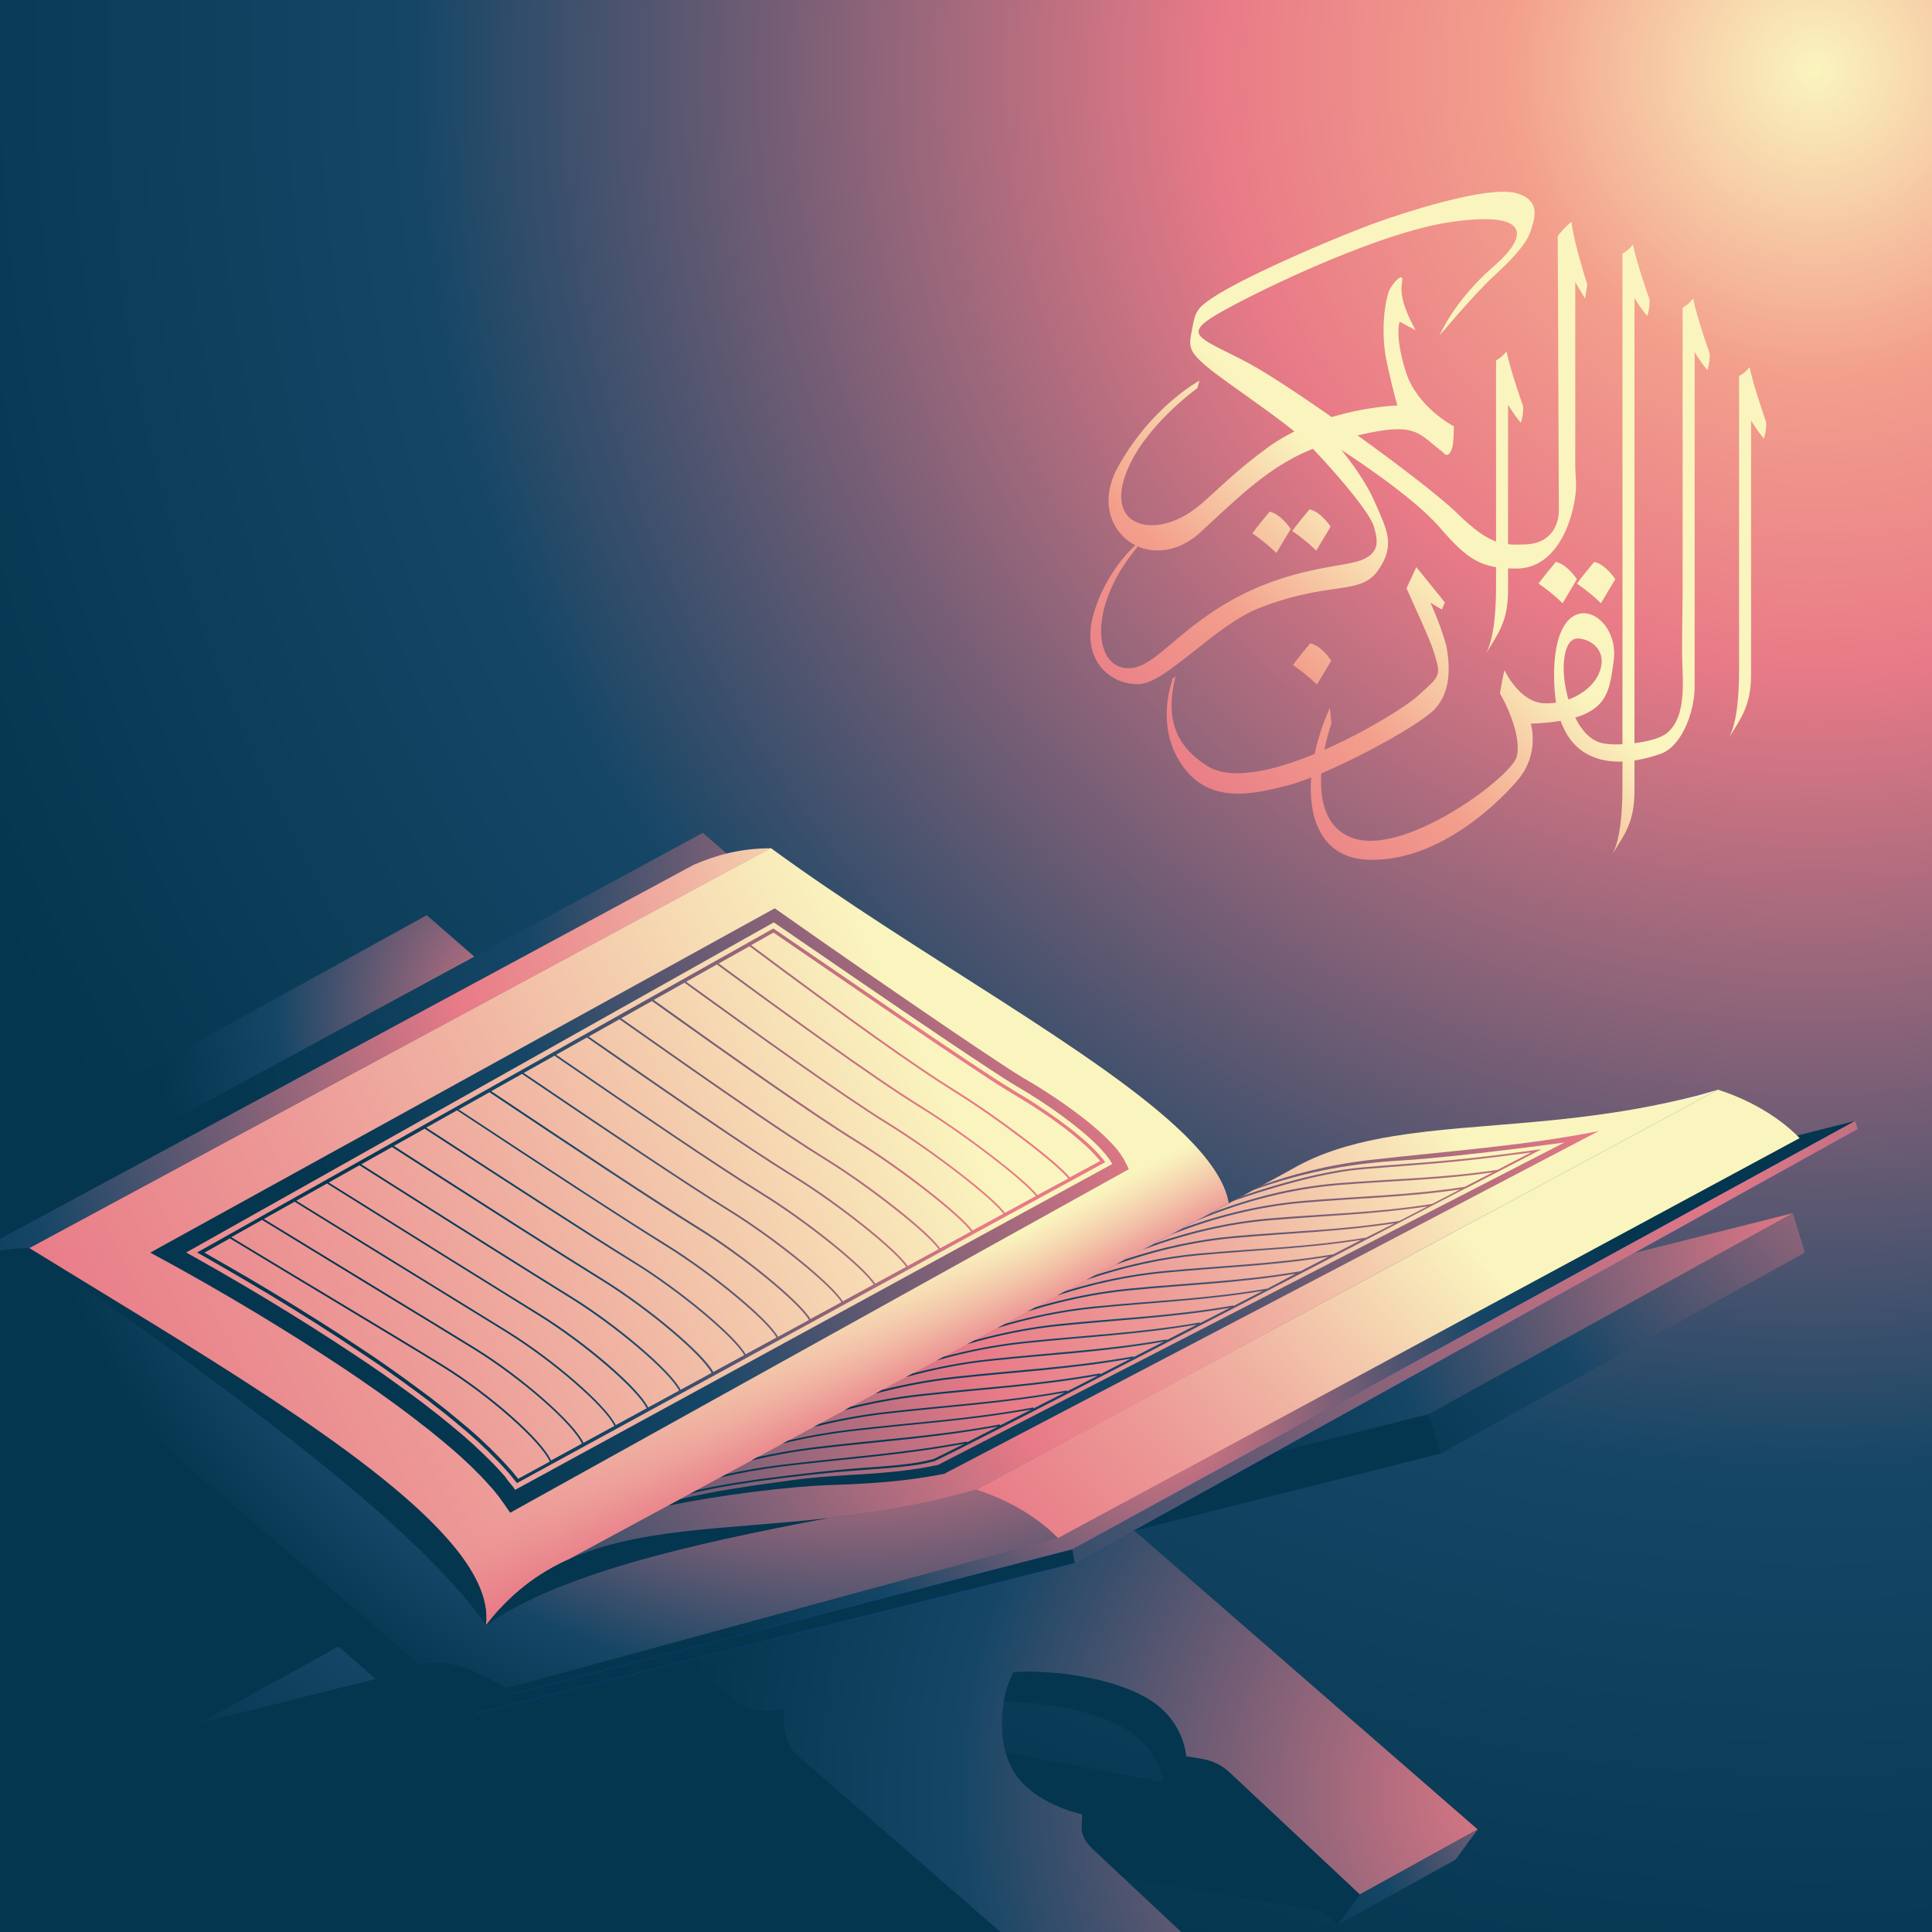 <?xml version="1.0" encoding="utf-8"?>
<!-- Generator: Adobe Illustrator 19.0.0, SVG Export Plug-In . SVG Version: 6.00 Build 0)  -->
<svg version="1.1" xmlns="http://www.w3.org/2000/svg" xmlns:xlink="http://www.w3.org/1999/xlink" x="0px" y="0px" width="1400px"
	 height="1400px" viewBox="0 0 1400 1400" enable-background="new 0 0 1400 1400" xml:space="preserve">
<rect x="0" y="0" width="1400" height="1400" fill="#808080" stroke="none"/>
<g id="Background">
	<g id="XMLID_1_">
		<radialGradient id="XMLID_3_" cx="1315.39" cy="50.623" r="1577.252" gradientUnits="userSpaceOnUse">
			<stop  offset="0" style="stop-color:#FAF5BE"/>
			<stop  offset="0.141" style="stop-color:#F39F8C"/>
			<stop  offset="0.277" style="stop-color:#E87A87"/>
			<stop  offset="0.644" style="stop-color:#154666"/>
			<stop  offset="0.925" style="stop-color:#04364F"/>
		</radialGradient>
		<rect id="XMLID_1062_" fill="url(#XMLID_3_)" width="1400" height="1400"/>
	</g>
</g>
<g id="Object">
	<g id="XMLID_1063_">
		<g id="XMLID_1109_">
			<linearGradient id="XMLID_4_" gradientUnits="userSpaceOnUse" x1="1158.009" y1="512.147" x2="554.01" y2="1178.147">
				<stop  offset="0" style="stop-color:#FAF5BE"/>
				<stop  offset="0.141" style="stop-color:#F39F8C"/>
				<stop  offset="0.277" style="stop-color:#E87A87"/>
				<stop  offset="0.644" style="stop-color:#154666"/>
				<stop  offset="0.925" style="stop-color:#04364F"/>
			</linearGradient>
			<path id="XMLID_1122_" fill="url(#XMLID_4_)" d="M1253.1,534.2c8.7-14.2,15.8-22.9,15.8-45.8c0-22.9,0-183.7,0-183.7
				s4.9,8.2,9.3,13.1c2.2-7.1,1.6-12,1.6-12s-9.3-26.2-12-39.8c-3.8,4.9-7.6,6.5-7.6,6.5s0,194.1,0,213.2
				C1260.2,504.8,1258.6,523.3,1253.1,534.2z"/>
			<linearGradient id="XMLID_5_" gradientUnits="userSpaceOnUse" x1="1110.541" y1="469.098" x2="506.541" y2="1135.098">
				<stop  offset="0" style="stop-color:#FAF5BE"/>
				<stop  offset="0.141" style="stop-color:#F39F8C"/>
				<stop  offset="0.277" style="stop-color:#E87A87"/>
				<stop  offset="0.644" style="stop-color:#154666"/>
				<stop  offset="0.925" style="stop-color:#04364F"/>
			</linearGradient>
			<path id="XMLID_1121_" fill="url(#XMLID_5_)" d="M1168.6,618.7c8.7-14.2,15.8-22.9,15.8-45.8c0-22.9,0-357,0-357
				s4.9,8.2,9.3,13.1c2.2-7.1,1.6-12,1.6-12s-9.3-26.2-12-39.8c-3.8,4.9-7.6,6.5-7.6,6.5s0,367.4,0,386.5
				C1175.7,589.2,1174.1,607.7,1168.6,618.7z"/>
			<linearGradient id="XMLID_6_" gradientUnits="userSpaceOnUse" x1="1043.345" y1="408.157" x2="439.345" y2="1074.157">
				<stop  offset="0" style="stop-color:#FAF5BE"/>
				<stop  offset="0.141" style="stop-color:#F39F8C"/>
				<stop  offset="0.277" style="stop-color:#E87A87"/>
				<stop  offset="0.644" style="stop-color:#154666"/>
				<stop  offset="0.925" style="stop-color:#04364F"/>
			</linearGradient>
			<path id="XMLID_1119_" fill="url(#XMLID_6_)" d="M1077,473.2c8.7-14.2,15.8-22.9,15.8-45.8s0-134.1,0-134.1s4.9,8.2,9.3,13.1
				c2.2-7.1,1.6-12,1.6-12s-9.3-26.2-12-39.8c-3.8,4.9-7.6,6.5-7.6,6.5s0,144.5,0,163.6S1082.5,462.2,1077,473.2z"/>
			<linearGradient id="XMLID_7_" gradientUnits="userSpaceOnUse" x1="1124.811" y1="482.039" x2="520.811" y2="1148.039">
				<stop  offset="0" style="stop-color:#FAF5BE"/>
				<stop  offset="0.141" style="stop-color:#F39F8C"/>
				<stop  offset="0.277" style="stop-color:#E87A87"/>
				<stop  offset="0.644" style="stop-color:#154666"/>
				<stop  offset="0.925" style="stop-color:#04364F"/>
			</linearGradient>
			<path id="XMLID_1118_" fill="url(#XMLID_7_)" d="M1219.3,430.8c0-36.5,0-207.9,0-207.9s3.8-1.6,7.6-6.5c2.7,13.6,12,39.8,12,39.8
				s0.5,4.9-1.6,12c-4.4-4.9-9.3-13.1-9.3-13.1s0,148.9,0,180.5c0,0,0,44.1,0,62.1c0,18-9.3,43.1-24.5,48.5
				c-15.3,5.5-75.1,22.9-77.3-52.3c-2.2-75.2,48.5-51.8,43.1-14.7c-3.6,24.7-3.9,43-60.1,45.2c0,0,7.1,21.8-9.8,41.4
				s-59.4,58.9-107.9,57.2s-50.2-60.5-27.8-110.1c1.1,11.4,1.1,11.4,1.1,11.4s-24,66.5,13.6,82.3c37.6,15.8,116.1-43.1,120.5-57.8
				c4.4-14.7-8.2-40.3-12-46.3c2.2-13.1,3.3-16.9,3.3-16.9s10.4,22.9,28.3,24c18,1.1,37.7-9.8,41.5-25.6
				c3.8-15.8-10.9-21.8-17.4-21.3c-9,0.8-9.7,17.4-9.5,23.5c0.5,16.2,8.5,47.1,27.1,52.1c10.7,2.9,38.8,0,47.5-6.9
				c15.7-12.6,11.1-41.2,11.2-59.1C1218.9,458.5,1219.1,444.7,1219.3,430.8z"/>
			<linearGradient id="XMLID_8_" gradientUnits="userSpaceOnUse" x1="1112.992" y1="471.32" x2="508.991" y2="1137.32">
				<stop  offset="0" style="stop-color:#FAF5BE"/>
				<stop  offset="0.141" style="stop-color:#F39F8C"/>
				<stop  offset="0.277" style="stop-color:#E87A87"/>
				<stop  offset="0.644" style="stop-color:#154666"/>
				<stop  offset="0.925" style="stop-color:#04364F"/>
			</linearGradient>
			<path id="XMLID_1117_" fill="url(#XMLID_8_)" d="M1142.7,422.9c10.4,7.1,17.4,14.2,17.4,14.2l10.4-17.4c0,0-7.1-10.9-15.3-12.5
				C1144.9,419.6,1142.7,422.9,1142.7,422.9z"/>
			<linearGradient id="XMLID_9_" gradientUnits="userSpaceOnUse" x1="1097.735" y1="457.484" x2="493.735" y2="1123.484">
				<stop  offset="0" style="stop-color:#FAF5BE"/>
				<stop  offset="0.141" style="stop-color:#F39F8C"/>
				<stop  offset="0.277" style="stop-color:#E87A87"/>
				<stop  offset="0.644" style="stop-color:#154666"/>
				<stop  offset="0.925" style="stop-color:#04364F"/>
			</linearGradient>
			<path id="XMLID_1116_" fill="url(#XMLID_9_)" d="M1114.9,422.9c10.4,7.1,17.4,14.2,17.4,14.2l10.4-17.4c0,0-7.1-10.9-15.3-12.5
				C1117.1,419.6,1114.9,422.9,1114.9,422.9z"/>
			<linearGradient id="XMLID_10_" gradientUnits="userSpaceOnUse" x1="1029.448" y1="395.554" x2="425.448" y2="1061.554">
				<stop  offset="0" style="stop-color:#FAF5BE"/>
				<stop  offset="0.141" style="stop-color:#F39F8C"/>
				<stop  offset="0.277" style="stop-color:#E87A87"/>
				<stop  offset="0.644" style="stop-color:#154666"/>
				<stop  offset="0.925" style="stop-color:#04364F"/>
			</linearGradient>
			<path id="XMLID_1115_" fill="url(#XMLID_10_)" d="M936.9,481.9c10.4,7.1,17.4,14.2,17.4,14.2l10.4-17.4c0,0-7.1-10.9-15.3-12.5
				C939.1,478.6,936.9,481.9,936.9,481.9z"/>
			<linearGradient id="XMLID_11_" gradientUnits="userSpaceOnUse" x1="965.818" y1="337.847" x2="361.818" y2="1003.847">
				<stop  offset="0" style="stop-color:#FAF5BE"/>
				<stop  offset="0.141" style="stop-color:#F39F8C"/>
				<stop  offset="0.277" style="stop-color:#E87A87"/>
				<stop  offset="0.644" style="stop-color:#154666"/>
				<stop  offset="0.925" style="stop-color:#04364F"/>
			</linearGradient>
			<path id="XMLID_1114_" fill="url(#XMLID_11_)" d="M907.5,386.5c10.4,7.1,17.4,14.2,17.4,14.2l10.4-17.4c0,0-7.1-10.9-15.3-12.5
				C909.7,383.2,907.5,386.5,907.5,386.5z"/>
			<linearGradient id="XMLID_12_" gradientUnits="userSpaceOnUse" x1="980.858" y1="351.487" x2="376.858" y2="1017.487">
				<stop  offset="0" style="stop-color:#FAF5BE"/>
				<stop  offset="0.141" style="stop-color:#F39F8C"/>
				<stop  offset="0.277" style="stop-color:#E87A87"/>
				<stop  offset="0.644" style="stop-color:#154666"/>
				<stop  offset="0.925" style="stop-color:#04364F"/>
			</linearGradient>
			<path id="XMLID_1113_" fill="url(#XMLID_12_)" d="M936.4,384.8c10.4,7.1,17.4,14.2,17.4,14.2l10.4-17.4c0,0-7.1-10.9-15.3-12.5
				C938.5,381.6,936.4,384.8,936.4,384.8z"/>
			<linearGradient id="XMLID_13_" gradientUnits="userSpaceOnUse" x1="969.865" y1="341.517" x2="365.865" y2="1007.517">
				<stop  offset="0" style="stop-color:#FAF5BE"/>
				<stop  offset="0.141" style="stop-color:#F39F8C"/>
				<stop  offset="0.277" style="stop-color:#E87A87"/>
				<stop  offset="0.644" style="stop-color:#154666"/>
				<stop  offset="0.925" style="stop-color:#04364F"/>
			</linearGradient>
			<path id="XMLID_1112_" fill="url(#XMLID_13_)" d="M1128.8,171.1c0,0,0.8,185.5,0.8,198.5s-7.6,24.3-23.9,24.9
				c-16.4,0.5-25.6,1.1-49.6-22.4c-24-23.4-119.7-92-151.3-108.9c-31.6-16.9-47.4-19.6-27.3-32.7s116.1-60.5,171.2-69.2
				c55.1-8.7,63.2,6,33.8,31.6c-29.4,25.6-39.3,50.2-39.3,50.2s25.1-30,38.7-42.5c13.6-12.5,24-23.4,27.3-33.3s7.1-22.4-10.4-27.3
				c-17.4-4.9-62.7,8.2-92.1,18c-29.4,9.8-103.1,41.1-128.1,57.8c-11.4,7.6-12.5,10.4-14.7,22.4s-3.8,15.3,10.4,27.3
				s57.8,40.3,72,54.5s45.3,49.1,49.1,61.1s3.8,20.2-9.8,25.1s-51.2,4.9-94.3,29.4c-43.1,24.5-57.8,53.4-78.5,48
				c-20.7-5.5-22.4-46.9,11.4-87.2c0-2.7,0-2.7,0-2.7s-23.4,19.6-32.2,52.9c-8.7,33.3,14.2,50.2,33.8,49.1
				c19.6-1.1,54.7-42.6,86.7-55.1c51.8-20.2,73.1-8.7,86.1-27.3c13.1-18.5,6-30-2.2-49.1c-8.2-19.1-24.5-38.2-24.5-38.2
				s50.5,32.1,71.2,56c20.7,24,30.5,30,55.6,30s36.6-24.9,40.8-42c4.2-17.2,2-21.5,2-32.6c0-30.5,0-133,0-133l7.1,12l1.6-10.4
				c0,0-10.4-32.2-11.4-45.3C1132.1,166.2,1128.8,171.1,1128.8,171.1z"/>
			<linearGradient id="XMLID_14_" gradientUnits="userSpaceOnUse" x1="1036.32" y1="401.786" x2="432.32" y2="1067.786">
				<stop  offset="0" style="stop-color:#FAF5BE"/>
				<stop  offset="0.141" style="stop-color:#F39F8C"/>
				<stop  offset="0.277" style="stop-color:#E87A87"/>
				<stop  offset="0.644" style="stop-color:#154666"/>
				<stop  offset="0.925" style="stop-color:#04364F"/>
			</linearGradient>
			<path id="XMLID_1111_" fill="url(#XMLID_14_)" d="M1047,436.6c-1.1-1.6-20.7-25.6-20.7-25.6l-7.1,15.3
				c18.5,40.9,18.5,41.4,21.8,52.9c3.3,11.4-0.5,13.1-14.2,25.6c-13.6,12.5-114.4,73.2-151.5,50.5c-31.4-19.2-27.9-46.1-23.5-65.2
				c-3.8,2.7-2.3,2.9-2.3,2.9s-11.1,28.8,3.4,55.5c18.7,34.4,50.7,28.3,80.1,20.7c29.4-7.6,94.9-42.5,106.9-55.6
				c12-13.1,10.4-31.6,8.7-42.5c-1.6-10.9-12-34.3-12-34.3l8.2,4.9L1047,436.6z"/>
			<linearGradient id="XMLID_15_" gradientUnits="userSpaceOnUse" x1="942.429" y1="316.635" x2="338.429" y2="982.635">
				<stop  offset="0" style="stop-color:#FAF5BE"/>
				<stop  offset="0.141" style="stop-color:#F39F8C"/>
				<stop  offset="0.277" style="stop-color:#E87A87"/>
				<stop  offset="0.644" style="stop-color:#154666"/>
				<stop  offset="0.925" style="stop-color:#04364F"/>
			</linearGradient>
			<path id="XMLID_1110_" fill="url(#XMLID_15_)" d="M1025.8,239.3c-8.7-15.8-11.4-26.2-9.8-34.9c1.6-8.7-7.1,1.1-9.3,6
				s-7.1,27.8-1.6,52.9s7.6,30.5,7.6,30.5s-55.1,1.6-94.9,31.1c-39.8,29.4-46.9,45.8-69.8,53.4c-22.9,7.6-44.7-3.3-31.6-36.5
				c13.1-33.3,51.2-60.5,51.2-60.5l1.6-5.5c0,0-35.4,19.1-59.4,63.2c-24,44.2,23.4,80.7,60.5,46.3c37.1-34.3,58.3-55.6,102.5-67.1
				c44.2-11.4,51.2-8.2,63.8,2.2c12.5,10.4,7.1,5.5,9.8,8.2c2.7,2.7,4.9-0.5,6-4.4s1.1-15.3,1.1-15.3s-26.7-13.6-34.9-39.8
				s-4.4-36-4.4-36L1025.8,239.3z"/>
		</g>
	</g>
	<g id="XMLID_1068_">
		<defs>
			<rect id="XMLID_1064_" width="1400" height="1400"/>
		</defs>
		<clipPath id="XMLID_16_">
			<use xlink:href="#XMLID_1064_"  overflow="visible"/>
		</clipPath>
		<g id="XMLID_1065_" clip-path="url(#XMLID_16_)">
			<path id="XMLID_756_" fill="#04364F" d="M838.2,1467.1l115.7,81.5l-1071.5-1v-285.5c0,0,282-152.6,285.3-147.7
				s390.9,137.3,390.9,137.3L838.2,1467.1z"/>
			<path id="XMLID_755_" fill="#04364F" d="M1068.3,1333.8l-98.1,53.1l-210.5-35c-12.6-2.1-26.2-2.7-37.6-1.6l-19.4,1.8
				c0,0-25.8-13.9-71.5-21.5c-72.7-12.1-164,0.5-193.2,9.9c6.2,4.9,16.9,11.5,30.5,18.2c29,14.5,70.6,29.9,113.8,35.6
				c39.8,5.3,75.8,2.9,75.8,2.9l10.3,5.1c5.8,2.9,15.5,5.3,26.6,6.8l188.5,24.9l-18.3,9.9l-35.9,19.4l-463.6-46.7c0,0,0,0,0,0l0,0
				c-0.2,0-0.4,0-0.6-0.1l-1.3-0.1c-34.3-3.8-68.5-16.5-68.5-16.5s-4.4,7.3-42.2,5.3l-88.2-8.9l-13.8-1.4l0,0l0,0l-22.3-2.2
				l-11.4-1.1l207-197.8L1068.3,1333.8z"/>
			<g id="XMLID_618_">
				<g id="XMLID_1035_">
					<g id="XMLID_981_">
						<radialGradient id="XMLID_17_" cx="386.912" cy="728.764" r="299.613" gradientUnits="userSpaceOnUse">
							<stop  offset="0" style="stop-color:#E87A87"/>
							<stop  offset="0.623" style="stop-color:#154666"/>
							<stop  offset="0.925" style="stop-color:#04364F"/>
						</radialGradient>
						<polygon id="XMLID_994_" fill="url(#XMLID_17_)" points="724.8,1024.8 459.8,1169.5 393.1,1111.5 45.2,808.9 309.2,663.2 
							723.8,1023.8 						"/>
						<radialGradient id="XMLID_18_" cx="1108.716" cy="1300.545" r="665.352" gradientUnits="userSpaceOnUse">
							<stop  offset="0" style="stop-color:#E87A87"/>
							<stop  offset="0.623" style="stop-color:#154666"/>
							<stop  offset="0.925" style="stop-color:#04364F"/>
						</radialGradient>
						<path id="XMLID_996_" fill="url(#XMLID_18_)" d="M1070.8,1325.7l-85.5,47.2l-94.8-88.9c-5-4.7-11.9-8-18.9-9.2l-12.1-2
							c0,0-0.8-18.6-17.2-34c-24.7-23.1-82.6-29.2-107.9-26.9c-2.9,5.3-5.5,12.9-7,21.5c-3.5,19.6-1.4,44.8,15.7,60.8
							c16.4,15.4,41.1,20.6,41.1,20.6l-0.4,9c-0.2,5.2,2.5,10.9,7.5,15.6l94.4,88.5l-24.9,13.7l-53.9,29.7L577.6,1272c0,0,0,0,0,0
							l0,0c-0.1-0.1-0.2-0.1-0.2-0.2l-0.5-0.5c-12.9-12.1-8.2-33.3-8.2-33.3s-16.6,6.7-34.2-3.6l-31.2-27.2l-4.7-4.1v0h0l-7.5-6.5
							l-3.8-3.3l334.6-84.2L1070.8,1325.7z"/>
						<radialGradient id="XMLID_19_" cx="976.065" cy="1409.193" r="236.245" gradientUnits="userSpaceOnUse">
							<stop  offset="0" style="stop-color:#E87A87"/>
							<stop  offset="0.623" style="stop-color:#154666"/>
							<stop  offset="0.925" style="stop-color:#04364F"/>
						</radialGradient>
						<polygon id="XMLID_1067_" fill="url(#XMLID_19_)" points="885.7,1427.9 869.5,1449.8 790.7,1493.3 806.9,1471.3 860.8,1441.6 
													"/>
						<radialGradient id="XMLID_20_" cx="1171.883" cy="1292.965" r="292.204" gradientUnits="userSpaceOnUse">
							<stop  offset="0" style="stop-color:#E87A87"/>
							<stop  offset="0.623" style="stop-color:#154666"/>
							<stop  offset="0.925" style="stop-color:#04364F"/>
						</radialGradient>
						<polygon id="XMLID_1066_" fill="url(#XMLID_20_)" points="1070.8,1325.7 1054.7,1347.6 969.2,1394.8 985.4,1372.8 						"/>
						<path id="XMLID_999_" fill="#04364F" d="M806.9,1471.3l-16.2,22l-229.2-199.4l0,0l-0.7-0.7c-12.9-12.1-8.2-33.3-8.2-33.3
							l16.1-22l0,0c0,0-4.6,21.1,8.2,33.3l0.5,0.5c0.1,0.1,0.1,0.1,0.2,0.2l0,0c0,0,0,0,0,0L806.9,1471.3z"/>
						<path id="XMLID_967_" fill="#04364F" d="M568.6,1238l-16.1,22c0,0-16.6,6.7-34.2-3.6l-47.2-41.1l-4.7-4.1l-7.3-6.3l-4-3.4
							l32.1-8.1l3.8,3.3l7.5,6.5h0v0l4.7,4.1l31.2,27.2C551.7,1244.5,568.1,1238.2,568.6,1238z"/>
						<radialGradient id="XMLID_21_" cx="577.499" cy="1271.848" r="0.114" gradientUnits="userSpaceOnUse">
							<stop  offset="0" style="stop-color:#E87A87"/>
							<stop  offset="0.623" style="stop-color:#154666"/>
							<stop  offset="0.925" style="stop-color:#04364F"/>
						</radialGradient>
						<path id="XMLID_965_" fill="url(#XMLID_21_)" d="M577.6,1272C577.6,1272,577.6,1272,577.6,1272L577.6,1272
							c-0.1-0.1-0.2-0.1-0.2-0.2L577.6,1272z"/>
						<radialGradient id="XMLID_22_" cx="1403.076" cy="783.837" r="536.956" gradientUnits="userSpaceOnUse">
							<stop  offset="0" style="stop-color:#E87A87"/>
							<stop  offset="0.623" style="stop-color:#154666"/>
							<stop  offset="0.925" style="stop-color:#04364F"/>
						</radialGradient>
						<polygon id="XMLID_988_" fill="url(#XMLID_22_)" points="1035.1,1024.7 1299.1,879.1 1307.9,907.7 1043.9,1053.3 						"/>
						<radialGradient id="XMLID_23_" cx="244.42" cy="993.234" r="200.446" gradientUnits="userSpaceOnUse">
							<stop  offset="0" style="stop-color:#E87A87"/>
							<stop  offset="0.623" style="stop-color:#154666"/>
							<stop  offset="0.925" style="stop-color:#04364F"/>
						</radialGradient>
						<polygon id="XMLID_997_" fill="url(#XMLID_23_)" points="459.8,1169.5 427.7,1177.6 367.8,1125.5 29.1,830.9 45.2,808.9 
							393.1,1111.5 						"/>
						<radialGradient id="XMLID_24_" cx="389.873" cy="949.335" r="451.889" gradientUnits="userSpaceOnUse">
							<stop  offset="0" style="stop-color:#E87A87"/>
							<stop  offset="0.623" style="stop-color:#154666"/>
							<stop  offset="0.925" style="stop-color:#04364F"/>
						</radialGradient>
						<polygon id="XMLID_992_" fill="url(#XMLID_24_)" points="427.7,1177.6 144.1,1248.9 367.8,1125.5 						"/>
						<radialGradient id="XMLID_25_" cx="1309.588" cy="896.275" r="501.147" gradientUnits="userSpaceOnUse">
							<stop  offset="0" style="stop-color:#E87A87"/>
							<stop  offset="0.623" style="stop-color:#154666"/>
							<stop  offset="0.925" style="stop-color:#04364F"/>
						</radialGradient>
						<polygon id="XMLID_989_" fill="url(#XMLID_25_)" points="1299.1,879.1 1035.1,1024.8 794.4,1085.3 459.8,1169.5 724.8,1024.8 
							723.8,1023.8 						"/>
						<polygon id="XMLID_987_" fill="#04364F" points="1043.9,1053.3 821.9,1109.2 487.2,1193.4 455.1,1201.4 152.9,1277.5 
							144.1,1248.9 427.7,1177.6 459.8,1169.5 794.4,1085.3 1035.1,1024.8 						"/>
					</g>
					<radialGradient id="XMLID_26_" cx="911.635" cy="615.812" r="829.46" gradientUnits="userSpaceOnUse">
						<stop  offset="0" style="stop-color:#FAF5BE"/>
						<stop  offset="0.141" style="stop-color:#F39F8C"/>
						<stop  offset="0.277" style="stop-color:#E87A87"/>
						<stop  offset="0.644" style="stop-color:#154666"/>
						<stop  offset="0.925" style="stop-color:#04364F"/>
					</radialGradient>
					<polygon id="XMLID_1017_" fill="url(#XMLID_26_)" points="857.7,907.4 361.2,1175.1 303.6,1206.2 283.1,1217.2 -64.3,914.3 
						509.3,603.5 856.6,906.5 					"/>
					<polygon id="XMLID_983_" fill="#2252F2" points="1346.1,818.2 779,1132.6 344.8,1241.8 910.1,929 					"/>
					<radialGradient id="XMLID_27_" cx="844.583" cy="1023.381" r="383.587" gradientUnits="userSpaceOnUse">
						<stop  offset="0" style="stop-color:#E87A87"/>
						<stop  offset="0.623" style="stop-color:#154666"/>
						<stop  offset="0.925" style="stop-color:#04364F"/>
					</radialGradient>
					<polygon id="XMLID_1015_" fill="url(#XMLID_27_)" points="1344.3,812.3 777.1,1122.7 344.8,1234.4 365.6,1222.9 542.7,1124.9 
						910.1,921.6 					"/>
					<polygon id="XMLID_1003_" fill="#04364F" points="779,1132.6 344.8,1241.8 279.7,1223.2 -67.7,920.3 -64.3,914.3 283.1,1217.2 
						344.8,1234.4 777.1,1122.7 					"/>
					<radialGradient id="XMLID_28_" cx="1231.261" cy="840.688" r="1022.488" gradientUnits="userSpaceOnUse">
						<stop  offset="0" style="stop-color:#E87A87"/>
						<stop  offset="0.623" style="stop-color:#154666"/>
						<stop  offset="0.925" style="stop-color:#04364F"/>
					</radialGradient>
					<polygon id="XMLID_985_" fill="url(#XMLID_28_)" points="1346.1,818.2 1344.3,812.3 777.1,1122.7 779,1132.6 					"/>
					<path id="XMLID_1011_" fill="#04364F" d="M365.6,1222.9l-20.8,11.5l-61.8-17.2l20.5-11.1C327.5,1199,360.3,1219.5,365.6,1222.9
						z"/>
					<radialGradient id="XMLID_29_" cx="627.382" cy="686.981" r="680.43" gradientUnits="userSpaceOnUse">
						<stop  offset="0.138" style="stop-color:#FAF5BE"/>
						<stop  offset="0.155" style="stop-color:#F9EDBB"/>
						<stop  offset="0.286" style="stop-color:#F0B3A2"/>
						<stop  offset="0.349" style="stop-color:#ED9C98"/>
						<stop  offset="0.467" style="stop-color:#E87A87"/>
						<stop  offset="0.796" style="stop-color:#154666"/>
						<stop  offset="0.925" style="stop-color:#04364F"/>
					</radialGradient>
					<path id="XMLID_835_" fill="url(#XMLID_29_)" d="M766.7,1114.4l-400.3,109c0,0-0.3-0.2-0.7-0.5c-5.3-3.4-38.2-24-62-16.8
						L-34.6,916.4c15.9-6.8,33.4-11.8,55.7-11.9c137.6,97.6,276.8,195.7,331.2,273.1c52.2-36.7,146.2-58.5,247.9-77.6
						c29.7-3.3,61.1-8.3,94.3-17c0.1,0,0.2-0.1,0.3-0.1l12.8-3.5C725.6,1085.3,748.4,1096,766.7,1114.4z"/>
					<path id="XMLID_1013_" fill="#2256F2" d="M1244.9,789.5L1053.1,893l-149.4,40.7c0,0-36.7-25.1-62.7-17.3l-12.9-11L515.8,637.7
						l42.7-23l319.7,263.6l11.4,9.4l342.3-94.6c0.1,0,0.2-0.1,0.3-0.1L1244.9,789.5z"/>
					<path id="XMLID_763_" fill="#04364F" d="M352.3,1177.6c-54.3-77.4-193.6-175.4-331.2-273.1C181.1,1003,361,1104.7,352.3,1177.6
						z"/>
					<linearGradient id="XMLID_30_" gradientUnits="userSpaceOnUse" x1="930.517" y1="657.324" x2="-867.775" y2="1561.208">
						<stop  offset="0.138" style="stop-color:#FAF5BE"/>
						<stop  offset="0.155" style="stop-color:#F9EDBB"/>
						<stop  offset="0.286" style="stop-color:#F0B3A2"/>
						<stop  offset="0.349" style="stop-color:#ED9C98"/>
						<stop  offset="0.467" style="stop-color:#E87A87"/>
						<stop  offset="0.796" style="stop-color:#154666"/>
						<stop  offset="0.925" style="stop-color:#04364F"/>
					</linearGradient>
					<path id="XMLID_1006_" fill="url(#XMLID_30_)" d="M890.3,871.8l-477.2,257.6c-0.1,0.1-0.2,0.1-0.2,0.1l-0.1,0
						c-0.2,0.1-0.4,0.2-0.5,0.3c0,0,0,0,0,0l-0.1,0c-22.4,10.1-42.4,25-59.9,47.6c2.3-19.2-8.5-40.5-28.7-63.1
						c-56.2-63.2-184.7-137.5-302.5-210l537.4-289.8C664.5,692,796.9,762.4,857.7,821.6c0,0,0,0,0,0
						C875.9,839.4,887.7,856.2,890.3,871.8z"/>
					<linearGradient id="XMLID_31_" gradientUnits="userSpaceOnUse" x1="592.588" y1="967.121" x2="625.891" y2="1030.803">
						<stop  offset="2.955665e-002" style="stop-color:#ED9C98;stop-opacity:0"/>
						<stop  offset="8.809960e-002" style="stop-color:#ED9997;stop-opacity:6.032598e-002"/>
						<stop  offset="0.647" style="stop-color:#E9828B;stop-opacity:0.636"/>
						<stop  offset="1" style="stop-color:#E87A87"/>
					</linearGradient>
					<path id="XMLID_998_" fill="url(#XMLID_31_)" d="M890.3,871.8l-477.2,257.6c-0.1,0.1-0.2,0.1-0.2,0.1l-0.1,0
						c-0.2,0.1-0.4,0.2-0.5,0.3c0,0,0,0,0,0l-0.1,0c-22.4,10.1-42.4,25-59.9,47.6c2.3-19.2-8.5-40.5-28.7-63.1
						c0,0,531.8-295,534-292.8c0,0,0,0,0,0C875.9,839.4,887.7,856.2,890.3,871.8z"/>
					<linearGradient id="XMLID_32_" gradientUnits="userSpaceOnUse" x1="787.691" y1="579.825" x2="-182.558" y2="922.191">
						<stop  offset="0.138" style="stop-color:#FAF5BE"/>
						<stop  offset="0.155" style="stop-color:#F9EDBB"/>
						<stop  offset="0.286" style="stop-color:#F0B3A2"/>
						<stop  offset="0.349" style="stop-color:#ED9C98"/>
						<stop  offset="0.467" style="stop-color:#E87A87"/>
						<stop  offset="0.796" style="stop-color:#154666"/>
						<stop  offset="0.925" style="stop-color:#04364F"/>
					</linearGradient>
					<path id="XMLID_1016_" fill="url(#XMLID_32_)" d="M558.5,614.7l-42.7,23L21.1,904.5c-22.3,0-39.8,5.1-55.7,11.9l537.4-289.8
						C518.7,619.8,536.2,614.7,558.5,614.7z"/>
					<path id="XMLID_1007_" fill="#22D9F2" d="M944.3,842.7l-9.8,5.3C937.7,846.1,940.9,844.3,944.3,842.7z"/>
					<path id="XMLID_815_" fill="#04364F" d="M472.1,1112.9c38-6.2,80.7-7.6,128-12.9c-101.7,19.1-195.7,40.9-247.9,77.6
						c17.6-22.6,37.5-37.5,59.9-47.6l0.1,0c0,0,0,0,0,0C430.7,1121.6,450.6,1116.5,472.1,1112.9z"/>
					<path id="XMLID_1012_" fill="#22D9F2" d="M1244.9,789.5c-4.2,1.2-8.4,2.4-12.6,3.5L1244.9,789.5z"/>
					<linearGradient id="XMLID_33_" gradientUnits="userSpaceOnUse" x1="1175.558" y1="714.185" x2="228.09" y2="1384.993">
						<stop  offset="0.138" style="stop-color:#FAF5BE"/>
						<stop  offset="0.155" style="stop-color:#F9EDBB"/>
						<stop  offset="0.286" style="stop-color:#F0B3A2"/>
						<stop  offset="0.349" style="stop-color:#ED9C98"/>
						<stop  offset="0.467" style="stop-color:#E87A87"/>
						<stop  offset="0.796" style="stop-color:#154666"/>
						<stop  offset="0.925" style="stop-color:#04364F"/>
					</linearGradient>
					<path id="XMLID_962_" fill="url(#XMLID_33_)" d="M1244.9,789.6l-191.8,103.4l-345.6,186.4c-4.3,1.2-8.6,2.4-12.8,3.5
						c-0.1,0-0.2,0.1-0.3,0.1c-86,22.7-160.5,19.8-222.3,30c-21.5,3.5-41.5,8.6-59.8,16.9c0.1-0.1,0.3-0.1,0.5-0.3l0.1,0
						c0.1,0,0.1-0.1,0.2-0.1l71.3-38.5l10.5-5.7l5-2.7l4.5-2.5l17.4-9.4l4.1-2.2l18.5-10l4.2-2.3l18.3-9.9l4.4-2.3l18.2-9.8l4.4-2.4
						l18-9.7l4.5-2.5l17.8-9.6l4.7-2.6l17.6-9.5l4.8-2.6l17.3-9.3l5.1-2.7l17.1-9.2l5.2-2.8l16.7-9l5.4-2.9l16.3-8.8l5.7-3.1
						L766,939l6-3.2l15.2-8.2l6.4-3.4l14.5-7.8l6.9-3.8l13.1-7.1l0.4-0.2c0,0,0,0,0.1,0l7.6-4.1l12.1-6.5l8.7-4.7l10-5.4l10.2-5.5
						l1.1-0.6l12.1-6.5l2-1.1l6.9-3.7l8.1-4.4l7.3-3.9l19.7-10.7l0.1-0.1l9.8-5.3c19.8-9.9,41.6-15.6,65.3-19.5
						c61.8-10.2,136.4-7.3,222.5-30c0.1,0,0.2-0.1,0.3-0.1C1236.5,792,1240.7,790.9,1244.9,789.6z"/>
					<linearGradient id="XMLID_34_" gradientUnits="userSpaceOnUse" x1="1187.592" y1="789.564" x2="296.934" y2="1585.471">
						<stop  offset="0.138" style="stop-color:#FAF5BE"/>
						<stop  offset="0.155" style="stop-color:#F9EDBB"/>
						<stop  offset="0.286" style="stop-color:#F0B3A2"/>
						<stop  offset="0.349" style="stop-color:#ED9C98"/>
						<stop  offset="0.467" style="stop-color:#E87A87"/>
						<stop  offset="0.796" style="stop-color:#154666"/>
						<stop  offset="0.925" style="stop-color:#04364F"/>
					</linearGradient>
					<path id="XMLID_1019_" fill="url(#XMLID_34_)" d="M1304.1,824.7l-537.4,289.8c-18.3-18.5-41.1-29.1-59.2-35.1L1053.1,893
						l191.8-103.4C1263,795.5,1285.9,806.2,1304.1,824.7z"/>
				</g>
				<path id="XMLID_1071_" fill="#04364F" d="M985.4,1372.8l-16.2,22l-8.8-8.2l-86.1-80.7c-5-4.7-11.9-8-18.9-9.2l-12.1-2
					c0,0-0.8-18.6-17.2-34c-22.1-20.7-70.6-27.7-98.8-27.4c1.5-8.7,4.2-16.3,7-21.5c25.4-2.3,83.2,3.8,107.9,26.9
					c16.4,15.4,17.2,34,17.2,34l12.1,2c7,1.2,13.9,4.5,18.9,9.2L985.4,1372.8z"/>
				<linearGradient id="XMLID_35_" gradientUnits="userSpaceOnUse" x1="771.516" y1="711.22" x2="247.228" y2="995.472">
					<stop  offset="0" style="stop-color:#E87A87"/>
					<stop  offset="0.623" style="stop-color:#154666"/>
					<stop  offset="0.925" style="stop-color:#04364F"/>
					<stop  offset="1" style="stop-color:#04364F"/>
				</linearGradient>
				<path id="XMLID_1100_" fill="url(#XMLID_35_)" d="M816.3,843.7L816.3,843.7l-1.3-2.5c-0.4-0.8-0.8-1.7-1.4-2.4
					c-1-1.5-1.9-3.1-3-4.4c-2.1-2.8-4.4-5.3-6.8-7.7c-4.7-4.8-9.7-9.2-14.8-13.3c-5.1-4.2-10.4-8.1-15.7-11.9
					c-5.3-3.8-10.8-7.5-16.3-11c-2.8-1.8-5.5-3.5-8.4-5.2c-2.8-1.7-5.6-3.3-8.4-5c-2.7-1.7-5.4-3.3-8.1-5.1
					c-2.7-1.8-5.4-3.5-8.1-5.3c-10.8-7.1-21.6-14.4-32.3-21.6c-21.5-14.6-42.9-29.3-64.2-44c-10.7-7.4-21.4-14.8-32-22.2l-34.1-23.9
					L119,902.1l-10.1,5.6l10.1,5.5l0,0c5.6,3,11.2,6.2,16.8,9.3c5.6,3.1,11.2,6.3,16.8,9.5c11.1,6.4,22.2,12.9,33.3,19.6
					c22,13.3,43.8,27,65.2,41.3l8,5.4l7.9,5.5c2.7,1.8,5.3,3.7,7.9,5.5c2.6,1.8,5.2,3.7,7.8,5.6l7.8,5.7l7.7,5.8
					c2.6,1.9,5.1,3.9,7.6,5.9l3.8,2.9l3.7,3c5,4,9.9,8.1,14.7,12.2l7.1,6.3c2.3,2.1,4.6,4.3,6.9,6.5c4.5,4.4,8.9,8.9,13,13.6
					l1.6,1.7l1.5,1.8l2.9,3.6c1,1.2,1.8,2.5,2.7,3.7l2.6,3.7l3.4,4.9l5-2.8l439.6-244.1l3.7-2.1L816.3,843.7z M366.2,1070.2
					l-1.7-1.9c-4.4-5-9-9.7-13.8-14.3c-2.4-2.3-4.8-4.5-7.2-6.8l-7.3-6.5c-5-4.2-10-8.5-15.1-12.5l-3.8-3.1l-3.9-3
					c-2.6-2-5.1-4-7.7-6l-7.8-5.8l-7.9-5.7c-2.6-1.9-5.3-3.8-7.9-5.7c-2.7-1.9-5.3-3.8-8-5.6l-8-5.5l-8.1-5.4
					c-21.6-14.4-43.5-28.2-65.7-41.6c-11.1-6.7-22.3-13.2-33.5-19.7c-5.6-3.2-11.2-6.4-16.9-9.6c-2.3-1.3-4.7-2.6-7-3.9l425.8-239.2
					l62,42.5c21.4,14.7,42.9,29.3,64.4,43.8c10.8,7.2,21.6,14.5,32.5,21.6c2.7,1.8,5.5,3.5,8.2,5.3c2.7,1.8,5.5,3.5,8.4,5.2
					c2.8,1.7,5.6,3.3,8.3,5c2.7,1.7,5.4,3.4,8.1,5.1c5.4,3.5,10.7,7.1,15.9,10.9c5.2,3.8,10.3,7.7,15.2,11.8
					c4.9,4.1,9.7,8.3,13.9,12.9c2.1,2.3,4.2,4.6,5.9,7.1c1,1.2,1.6,2.5,2.4,3.7c0,0.1,0.1,0.1,0.1,0.2l-432.7,236.1
					c-0.8-1.2-1.6-2.4-2.6-3.5l-3.2-3.9L366.2,1070.2z"/>
				<linearGradient id="XMLID_36_" gradientUnits="userSpaceOnUse" x1="686.376" y1="806.298" x2="247.996" y2="941.475">
					<stop  offset="0" style="stop-color:#E87A87"/>
					<stop  offset="0.623" style="stop-color:#154666"/>
					<stop  offset="0.925" style="stop-color:#04364F"/>
					<stop  offset="1" style="stop-color:#04364F"/>
				</linearGradient>
				<path id="XMLID_1139_" fill="url(#XMLID_36_)" d="M800,840.9c-1.6-2.1-3.3-4-5-5.8c-3.9-4.2-8.2-8.1-13.6-12.6
					c-4.6-3.9-9.5-7.6-15-11.6c-5.5-4-11-7.7-15.8-10.8c-3.3-2.2-5.8-3.7-8-5.1c-1.3-0.8-2.5-1.5-3.9-2.3l-0.6-0.4
					c-1.3-0.8-2.6-1.5-3.9-2.4c-2.9-1.7-5.7-3.5-8.4-5.2c-0.7-0.5-1.5-0.9-2.3-1.4l-1.7-1.1c-1.4-0.9-2.9-1.8-4.3-2.8
					c-10.9-7.1-21.7-14.3-32.1-21.4l-0.4-0.2c-23.5-15.8-46.8-31.7-64.5-43.9l-60.1-41.1L144.8,906.5l-2,1.1l2,1.1
					c4.8,2.7,9.9,5.6,16.1,9.2c11,6.4,22.3,13,33.5,19.7c24.4,14.7,45.9,28.3,65.8,41.7l8.1,5.4l8.1,5.5c1.7,1.2,3.5,2.4,5.2,3.7
					c0.6,0.4,1.1,0.8,1.7,1.2l1.1,0.8c3,2.1,5.5,3.9,8,5.7l7.8,5.7l7.9,5.9c1.7,1.2,3.3,2.5,4.9,3.8l0.1,0.1
					c0.9,0.7,1.8,1.4,2.7,2.1l3.9,3l3.9,3.1c5,4,9.9,8.2,14.7,12.2l7.8,6.9l0.1,0.1c1.3,1.2,2.6,2.4,3.9,3.7l0.8,0.8
					c0.8,0.8,1.6,1.5,2.4,2.3l0.2,0.2c5.5,5.4,9.9,10,13.9,14.5l1.6,1.8l4.8,5.9l0.8,1l426.2-232.5L800,840.9z M344.2,976.7
					c-16.9-10.4-39.5-24.2-68.1-41.6c-24.7-15.1-52.7-32.1-84.9-51.8l22.3-12.5c47.6,29.5,88,54.3,117.5,72.5
					c13.9,8.5,25.8,15.9,35.7,22c33.9,21,71.9,54,78.5,68l-22.4,12.2C416,1030.9,378.1,997.6,344.2,976.7z M421.7,1046.1l-22.4,12.2
					c-6.7-15-43.8-47.8-78.2-69.1c-19.1-11.8-45.9-27.9-79.8-48.3c-21.7-13-46.2-27.8-73.7-44.4l22.3-12.5
					c32.5,19.9,60.6,37,85.5,52.2c28.7,17.4,51.3,31.2,68.1,41.6C377.4,998.7,415.2,1031.8,421.7,1046.1z M367.3,964.2
					c-9.9-6.1-21.8-13.4-35.7-22c-29.4-18.1-69.6-42.8-116.9-72.1l22.3-12.5c61.8,38.7,117.5,73.4,152.7,95.2
					c33.4,20.6,72.3,54,78.9,67.7l-22.4,12.2C439.4,1018.3,401.3,985.2,367.3,964.2z M390.4,951.7c-35.2-21.7-90.6-56.2-152.2-94.8
					l22.3-12.5c75.3,47.8,123.8,78.3,152.3,95.9c33.5,20.7,72.6,54,79.3,67.4l-22.4,12.2C462.8,1005.7,424.5,972.7,390.4,951.7z
					 M413.5,939.2c-28.5-17.6-76.7-47.9-151.7-95.5l22.3-12.5c68.8,44.2,121,77.6,151.8,96.6c33.6,20.8,72.9,53.9,79.7,67.1
					l-22.4,12.2C486.3,993.3,447.1,959.9,413.5,939.2z M436.6,926.7c-30.7-19-82.7-52.2-151.2-96.3l22.3-12.5
					c61.3,39.9,118.9,77.3,151.4,97.3c33.1,20.4,73.2,53.9,80.2,66.8l-22.4,12.2C509.7,980.7,470.3,947.5,436.6,926.7z M459.7,914.1
					c-32.4-20-89.7-57.2-150.8-97l22.3-12.5c63.8,42,119.1,78.4,150.9,98.1c33.2,20.5,73.5,53.8,80.6,66.5l-22.4,12.2
					C533.1,968.1,493.5,935,459.7,914.1z M482.8,901.6C451,882,395.9,845.8,332.4,804l22.3-12.5c63.6,42.5,118.8,79.2,150.5,98.8
					c33.3,20.5,73.7,53.7,81,66.2l-22.4,12.2C556.4,955.5,516.7,922.6,482.8,901.6z M505.9,889.1c-31.5-19.5-86.5-56-149.9-98.4
					l22.3-12.5c61,41.3,118.2,79.9,150,99.5c32.7,20.2,74,53.7,81.4,65.9l-22.4,12.2C579.9,943.1,539.2,909.7,505.9,889.1z
					 M528.9,876.6c-31.6-19.5-88.7-58-149.4-99.1l22.3-12.5c60.5,41.5,117.4,80.3,149.5,100.2c32.8,20.2,74.3,53.6,81.8,65.6
					l-22.4,12.2C603.2,930.5,562.4,897.3,528.9,876.6z M552,864.1c-32-19.8-88.7-58.4-149-99.8l22.3-12.5
					c57.6,40.1,116.5,80.8,149.1,100.9c32.9,20.3,74.6,53.5,82.2,65.3l-22.4,12.2C626.6,918,585,884.4,552,864.1z M575.1,851.6
					c-32.5-20-91.1-60.6-148.5-100.5l22.3-12.5c67.6,47.6,118.7,83.2,148.6,101.6c32.3,19.9,74.8,53.5,82.6,65l-22.4,12.2
					C650,905.4,608.1,871.9,575.1,851.6z M598.2,839.1c-29.8-18.4-80.8-53.8-148.1-101.2l22.3-12.5c58,41.4,115.9,82.4,148.2,102.3
					c32.3,20,75.1,53.4,83,64.7l-22.4,12.2C673.4,892.8,631.3,859.5,598.2,839.1z M621.3,826.5c-32.2-19.9-89.9-60.6-147.6-101.9
					l22.3-12.5c51.5,37.3,114.5,82.5,147.7,103c32.4,20,75.3,53.2,83.4,64.4l-22.4,12.2C696.8,880.3,653.8,846.6,621.3,826.5z
					 M644.4,814c-33.1-20.4-95.8-65.4-147.2-102.6l22.3-12.5c47,34.5,112.9,82.5,147.3,103.7c31.8,19.6,75.6,53.2,83.8,64.1
					l-22.4,12.2C720.2,867.6,676.9,834.1,644.4,814z M667.5,801.5c-34.2-21.1-99.8-68.8-146.7-103.3l22.3-12.5
					c72.3,54,120.4,88.1,146.8,104.5c31.8,19.6,75.8,53.1,84.2,63.8L751.7,866C743.5,855.1,699.4,821.2,667.5,801.5z M371.2,1066.3
					l-1.9-2.1c-4-4.6-8.5-9.2-14-14.7l-0.1-0.1c-0.8-0.8-1.6-1.5-2.5-2.3l-0.8-0.8c-1.3-1.2-2.6-2.5-3.9-3.7l-7.4-6.6l-0.6-0.5
					c-4.8-4-9.7-8.2-14.7-12.2l-3.7-3l-4-3.1c-0.9-0.7-1.8-1.4-2.7-2.1l-0.1-0.1c-1.6-1.3-3.3-2.6-5-3.8l-7.8-5.8l-7.9-5.8
					c-2.7-2-5.5-3.9-8-5.7l-1.1-0.8c-0.6-0.4-1.1-0.8-1.7-1.2c-1.7-1.2-3.5-2.5-5.3-3.7l-8.1-5.6l-8.1-5.4
					c-20-13.4-41.6-27-65.9-41.7c-11.2-6.7-22.5-13.4-33.6-19.7c-5.4-3.1-9.9-5.7-14.1-8.1l18.4-10.3c27.7,16.8,52.5,31.6,74.3,44.8
					c33.9,20.4,60.7,36.5,79.8,48.3c33.7,20.8,71.3,54.1,77.7,68.6l-22.9,12.5L371.2,1066.3z M775.2,853.2
					c-8.3-10.7-52.6-44.5-84.6-64.2c-26.4-16.3-74.2-50.3-146.3-104.1l16.2-9.1l58.8,40.3c17.7,12.1,41,28.1,64.5,43.9l0.4,0.2
					c10.5,7,21.3,14.3,32.2,21.4c1.4,1,2.9,1.9,4.3,2.8l1.7,1.1c0.8,0.5,1.5,1,2.3,1.4c2.7,1.8,5.6,3.5,8.5,5.3
					c1.3,0.8,2.6,1.6,3.9,2.3l0.6,0.4c1.3,0.8,2.6,1.5,3.8,2.3c2.2,1.3,4.7,2.9,8,5c4.7,3.1,10.3,6.8,15.7,10.7
					c5.4,3.9,10.3,7.7,14.8,11.5c5.2,4.4,9.5,8.2,13.3,12.4c1.3,1.4,2.6,2.9,3.9,4.5L775.2,853.2z"/>
				<linearGradient id="XMLID_37_" gradientUnits="userSpaceOnUse" x1="1159.193" y1="831.814" x2="575.527" y2="1045.319">
					<stop  offset="0" style="stop-color:#E87A87"/>
					<stop  offset="0.623" style="stop-color:#154666"/>
					<stop  offset="0.925" style="stop-color:#04364F"/>
					<stop  offset="1" style="stop-color:#04364F"/>
				</linearGradient>
				<path id="XMLID_951_" fill="url(#XMLID_37_)" d="M1158.5,819.6L684.2,1068c-16.6,3.2-38.6,6.8-82,8.1
					c-31.1,1-80.9,7.4-117.8,14.9l8.5-4.6c21.4-5.5,52.2-9.9,80.1-13.7c37.2-5.2,69-3.1,106.8-11.2l453.8-233.6
					c0,0-77.3,10.6-117.9,13c-31.7,1.9-68.6,7-108.3,21.8l7.3-3.9c20.5-7.4,47.1-14.7,78.7-18.3
					C1045.4,834.5,1106,830.2,1158.5,819.6z"/>
				<g id="XMLID_750_">
					<linearGradient id="XMLID_38_" gradientUnits="userSpaceOnUse" x1="416.733" y1="1108.932" x2="416.733" y2="1108.932">
						<stop  offset="0" style="stop-color:#E87A87"/>
						<stop  offset="0.623" style="stop-color:#154666"/>
						<stop  offset="0.925" style="stop-color:#04364F"/>
						<stop  offset="1" style="stop-color:#04364F"/>
					</linearGradient>
					<polygon id="XMLID_751_" fill="url(#XMLID_38_)" points="416.7,1108.9 416.7,1108.9 416.7,1108.9 					"/>
					<linearGradient id="XMLID_39_" gradientUnits="userSpaceOnUse" x1="1157.717" y1="827.781" x2="574.052" y2="1041.286">
						<stop  offset="0" style="stop-color:#E87A87"/>
						<stop  offset="0.623" style="stop-color:#154666"/>
						<stop  offset="0.925" style="stop-color:#04364F"/>
						<stop  offset="1" style="stop-color:#04364F"/>
					</linearGradient>
					<path id="XMLID_816_" fill="url(#XMLID_39_)" d="M1112.8,833.3c-20.1,2.8-40.3,5.4-60.6,7.3c-20.2,2-40.6,3.2-60.8,5l-3.8,0.3
						l-7.6,0.8c-1.3,0.2-2.5,0.4-3.8,0.5c-2.5,0.4-5.1,0.7-7.6,1.2c-2.5,0.5-5,0.9-7.5,1.4c-5,1-10,2.1-14.9,3.3l-7.4,1.9l-7.4,2
						c-9.8,2.7-19.5,5.7-29.2,9c-1,0.3-2,0.7-3,1l-6.9,3.7c3.4-1.2,6.9-2.4,10.3-3.5c9.6-3.2,19.4-6.2,29.1-8.9l7.4-2l7.4-1.9
						c4.9-1.2,9.9-2.3,14.9-3.3c2.5-0.5,5-0.9,7.5-1.4c2.5-0.5,5-0.8,7.5-1.2c1.3-0.2,2.5-0.4,3.8-0.5l3.8-0.4l3.8-0.4l3.8-0.3
						c20.3-1.7,40.6-3,60.9-5c19-1.8,38-4.2,57-6.8l-24.3,12.6c-40.3,6.1-74.3,6.4-115.3,9.7c-30,2.4-61.2,9.6-92.5,21.7l-10.2,5.5
						c34.7-14.6,69.6-23.2,102.8-25.9c39.7-3.2,72.9-3.5,111.8-9.2l-20.3,10.5c-40.9,6.3-75.3,6.7-116.8,10.2
						c-28.3,2.4-57.8,8.9-87.4,19.8l-8.7,4.7c32.5-12.9,65.1-20.6,96.2-23.2c40.2-3.4,73.9-3.8,113.3-9.6l-20.3,10.5
						c-41.5,6.6-76.3,7-118.3,10.6c-26.9,2.3-54.8,8.4-82.9,18.2l-7.6,4.1c30.7-11.5,61.3-18.5,90.6-21
						c40.8-3.5,74.8-4.1,114.8-10.1l-20.3,10.5c-42,6.8-77.3,7.3-119.9,11.1c-25.6,2.3-52.1,7.9-78.8,16.8l-6.9,3.8
						c29.1-10.4,58-16.8,85.8-19.3c41.3-3.7,75.7-4.4,116.2-10.6L990,896.8c-42.6,7-78.2,7.7-121.4,11.6
						c-24.4,2.2-49.5,7.4-74.9,15.6l-6.4,3.4c27.6-9.4,55-15.4,81.4-17.8c41.8-3.9,76.6-4.6,117.7-11.1l-20.2,10.4
						c-43.2,7.2-79.2,8-122.9,12.2c-23.2,2.2-47.1,7-71.3,14.5l-6,3.2c26.2-8.6,52.3-14.1,77.4-16.5c42.3-4,77.6-4.9,119.2-11.6
						l-20.5,10.6l0-0.1c-43.6,7.4-80,8.3-124.1,12.6c-22.1,2.2-44.8,6.7-67.8,13.5l-5.7,3.1c25-7.9,49.7-13,73.6-15.3
						c42.9-4.2,78.5-5.2,120.7-12.1L918,934l0-0.2c-44,7.5-80.7,8.6-125.2,13c-21,2.1-42.7,6.3-64.6,12.6l-5.4,2.9
						c23.8-7.3,47.3-12,70.1-14.3c43.4-4.4,79.5-5.5,122.2-12.6l-20.5,10.6l-0.8,0.4l-0.1-0.4c-44.4,7.7-81.4,8.9-126.3,13.5
						c-20,2.1-40.6,6-61.4,11.8l-5.2,2.8c22.6-6.7,45-11.1,66.7-13.3c43.9-4.5,80.4-5.8,123.7-13.1l-21.6,11.1l-0.1-0.5
						c-44.8,7.8-82.2,9.1-127.4,13.9c-19.1,2-38.6,5.7-58.4,11l-5.1,2.7c21.5-6.2,42.9-10.3,63.6-12.5c44.4-4.7,81.2-6.1,125-13.5
						l-21.8,11.2l-0.1-0.5c-45.2,8-82.9,9.4-128.6,14.4c-18.1,1.9-36.7,5.4-55.5,10.3l-4.8,2.6c20.5-5.7,40.7-9.6,60.5-11.7
						c44.9-4.8,82.1-6.3,126.4-14l-22,11.3l-0.1-0.6c-45.6,8.1-83.6,9.7-129.7,14.8c-17.2,1.9-34.8,5.1-52.6,9.6l-4.7,2.6
						c19.5-5.2,38.7-8.9,57.5-10.9c45.3-5,82.9-6.6,127.7-14.5l-22.2,11.4l-0.1-0.7c-46,8.3-84.3,10-130.8,15.2
						c-16.3,1.8-33,4.9-49.9,9l-4.5,2.5c18.5-4.8,36.7-8.2,54.6-10.2c45.8-5.2,83.8-6.9,129.1-14.9l-10.1,5.2l-12.4,6.3l-0.1-0.7
						c-46.4,8.5-85,10.3-131.9,15.7c-15.5,1.8-31.2,4.6-47.2,8.4l-4.4,2.4c17.5-4.4,34.8-7.6,51.7-9.6c46.2-5.3,84.6-7.2,130.3-15.4
						l-22.6,11.5l-0.1-0.7c-46.8,8.6-85.8,10.6-133,16.1c-14.6,1.7-29.5,4.3-44.5,7.8l-4.4,2.3c16.6-4.1,32.9-7,49-8.9
						c46.6-5.5,85.3-7.5,131.4-15.8l-16.5,8.4l-6.1,3.1l-0.1-0.7c-47.1,8.7-86.5,10.8-134.1,16.5c-13.8,1.7-27.8,4.1-41.9,7.3
						l-4.2,2.3c15.6-3.7,31.1-6.5,46.3-8.3c47-5.6,86-7.8,132.5-16.3l-19.6,10l-2.9,1.5l-0.1-0.6c-47.6,8.9-87.2,11.1-135.2,17
						c-12.9,1.6-26,3.8-39.3,6.8l-4.1,2.2c14.7-3.4,29.3-6,43.6-7.8c47.3-5.8,86.5-8,133.2-16.6l-8.8,4.4c-4.5,2.3-9.1,4.5-13.6,6.7
						c0,0,0,0,0,0c-3.8,1-7.7,1.8-11.6,2.5c-3.9,0.6-7.8,1.2-11.8,1.6c-4,0.4-7.9,0.8-11.9,1.1l-11.9,0.9c-7.9,0.6-15.9,1.2-23.8,2
						c-4,0.4-7.9,0.8-11.9,1.2l-11.9,1.4c-7.9,0.9-15.8,1.9-23.7,2.9c-4,0.5-7.9,1-11.9,1.6c-3.9,0.6-7.9,1.2-11.8,1.8
						c-3.9,0.6-7.9,1.3-11.8,2c-3.9,0.7-7.8,1.5-11.7,2.3c-2,0.4-4,0.9-6.1,1.4l-4.5,2.5c3.6-0.9,7.2-1.8,10.9-2.6
						c3.9-0.8,7.8-1.6,11.7-2.3c3.9-0.7,7.8-1.4,11.8-2c3.9-0.6,7.9-1.2,11.8-1.8c3.9-0.6,7.9-1.1,11.8-1.6c7.9-1,15.8-2,23.7-2.9
						l11.9-1.3c4-0.4,7.9-0.8,11.9-1.2c7.9-0.7,15.9-1.3,23.8-1.9l11.9-0.9c4-0.3,7.9-0.7,11.9-1.1c4-0.4,7.9-0.9,11.9-1.5
						c3.9-0.6,7.9-1.5,11.8-2.5l0.1,0l0.1,0c4.6-2.3,9.2-4.5,13.8-6.8l13.7-6.9l27.4-13.9l54.6-28l109.1-56.2l95.3-49.3
						c0.1,0,0.1,0,0.1,0v0l71.1-36.8c0.1,0,0.2,0,0.3,0V861l51.2-26.5l3.3-1.7L1112.8,833.3z"/>
				</g>
			</g>
		</g>
	</g>
</g>
</svg>
